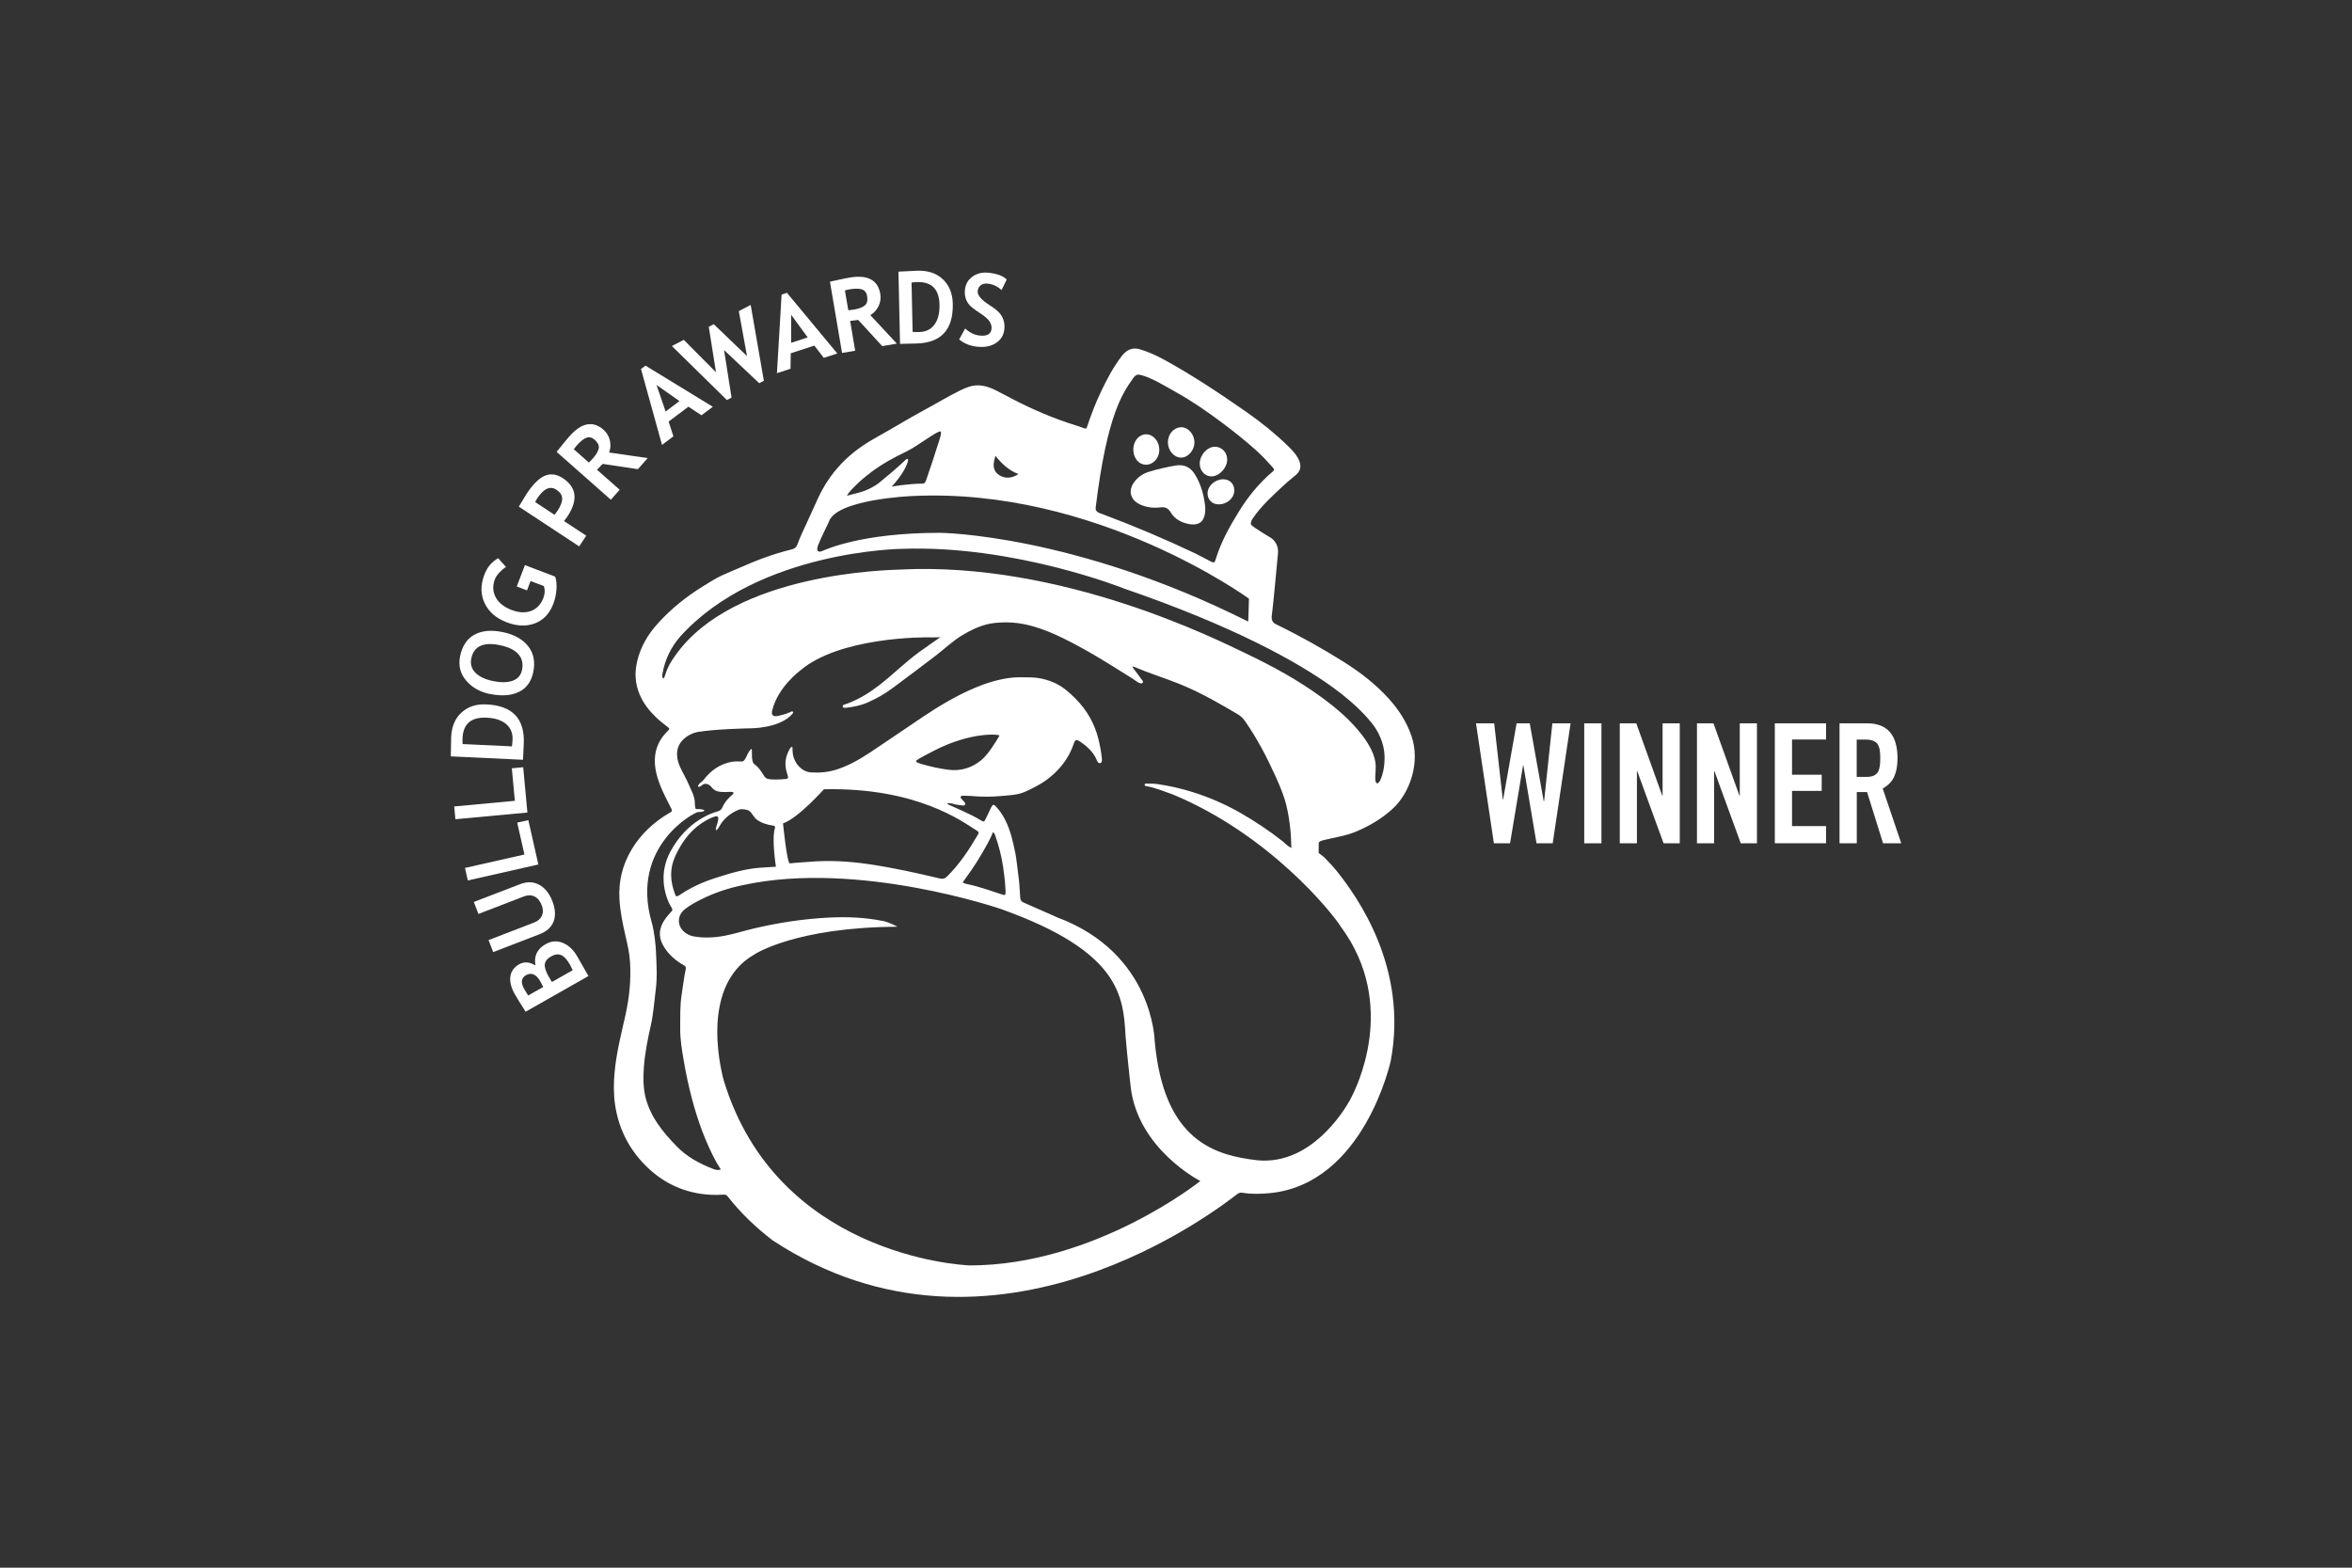 <?xml version="1.0" encoding="UTF-8"?> <svg xmlns="http://www.w3.org/2000/svg" id="Layer_1" width="600" height="400" viewBox="0 0 600 400"><rect x="0" y="0" width="600" height="400" fill="#333333" stroke="none"/><defs><style>.cls-1{fill:#fff;}</style></defs><path class="cls-1" d="m147.32,244.13l2.79,4.91-16.03,9.11c-1.33-2.1-2.24-3.59-2.74-4.46-.95-1.66-1.33-3.17-1.15-4.51.18-1.34.93-2.39,2.25-3.14,1.27-.72,2.66-.62,4.16.3-.44-2.39.42-4.2,2.59-5.43,1.46-.83,2.93-.94,4.42-.32,1.48.61,2.72,1.79,3.71,3.54Zm-12.58,9.88l3.84-2.19c-.22-.45-.47-.92-.74-1.4-1.05-1.85-2.28-2.38-3.67-1.59-1.23.7-1.37,1.9-.41,3.58.25.45.58.98.98,1.6Zm6.06-3.45l5.3-3.01c-.28-.61-.52-1.09-.72-1.45-.72-1.27-1.46-2.07-2.22-2.4-.76-.33-1.63-.21-2.63.36-.91.52-1.42,1.16-1.54,1.93-.11.77.21,1.82.96,3.15.16.28.44.75.85,1.42Z"></path><path class="cls-1" d="m125.81,242.93l-1.18-3.06,11.67-4.5c.93-.36,1.57-.93,1.93-1.72.36-.79.35-1.68-.03-2.66-.43-1.1-1.04-1.86-1.85-2.25-.81-.4-1.7-.4-2.69-.02l-11.61,4.48-1.18-3.06,11.85-4.56c1.77-.68,3.39-.62,4.85.18,1.46.8,2.57,2.19,3.34,4.17.77,2,.87,3.73.31,5.19s-1.75,2.55-3.58,3.25l-11.83,4.56Z"></path><path class="cls-1" d="m137.33,220.58l-17.99,4.07-.72-3.19,15.16-3.43-1.84-8.13,2.84-.64,2.56,11.33Z"></path><path class="cls-1" d="m134.54,207.32l-18.37,1.71-.3-3.26,15.47-1.44-.77-8.3,2.9-.27,1.07,11.56Z"></path><path class="cls-1" d="m133.61,189.77l-.19,4.09-18.42-.87c.03-2.61.06-4.26.09-4.93.13-2.68,1.01-4.78,2.66-6.27,1.65-1.5,3.77-2.19,6.37-2.06,6.62.31,9.79,3.66,9.49,10.04Zm-15.6.08l12.58.59c.08-.53.13-1.09.16-1.71.08-1.65-.46-2.97-1.62-3.97-1.15-.99-2.81-1.54-4.97-1.64-3.94-.19-6,1.55-6.17,5.22-.02.35-.01.85.02,1.5Z"></path><path class="cls-1" d="m124.97,177.08c-2.57-.53-4.6-1.69-6.09-3.47-1.49-1.78-1.99-3.85-1.5-6.21.54-2.6,1.75-4.42,3.65-5.46s4.3-1.26,7.21-.66c2.91.6,5.07,1.8,6.49,3.59,1.41,1.79,1.85,4,1.3,6.64-.5,2.42-1.73,4.11-3.7,5.05-1.96.94-4.41,1.11-7.36.5Zm.69-3.33c2.11.44,3.82.42,5.13-.06,1.31-.48,2.1-1.4,2.38-2.76.33-1.6.02-2.94-.94-4.02-.96-1.08-2.52-1.84-4.68-2.29-4.23-.88-6.68.25-7.32,3.37-.3,1.43.05,2.65,1.04,3.65.99,1,2.45,1.7,4.39,2.11Z"></path><path class="cls-1" d="m127.12,142.46l1.97,2.22c-.46.24-.99.67-1.6,1.3-.6.63-1.01,1.22-1.22,1.76-.65,1.69-.58,3.25.19,4.67.77,1.42,2.13,2.5,4.06,3.23,1.84.7,3.49.78,4.95.24,1.46-.54,2.51-1.64,3.14-3.3.42-1.09.46-2.1.13-3.04l-3.39-1.29-.91,2.39-2.61-1,2.08-5.45,7.72,2.94c.32.96.42,2.07.32,3.35-.1,1.28-.37,2.48-.81,3.62-.94,2.47-2.5,4.12-4.67,4.95-2.17.83-4.59.74-7.25-.28-2.66-1.01-4.52-2.63-5.58-4.84s-1.08-4.65-.07-7.32c.72-1.89,1.9-3.28,3.53-4.18Z"></path><path class="cls-1" d="m143.88,132.95l5.67,3.73-1.8,2.73-15.4-10.14c1.12-1.87,1.79-2.97,1.99-3.27,1.6-2.43,3.15-3.97,4.63-4.6,1.49-.63,3.02-.43,4.61.61,3.53,2.33,3.93,5.57,1.19,9.74-.2.31-.5.71-.89,1.19Zm-7.36-4.85l4.93,3.25c.35-.43.62-.78.79-1.05.82-1.25,1.21-2.3,1.17-3.15-.04-.85-.53-1.58-1.47-2.2-1.6-1.05-3.25-.29-4.94,2.28-.19.29-.35.58-.49.87Z"></path><path class="cls-1" d="m162.71,119.71l-8.97-1.35c-.33.37-.82.87-1.44,1.5l5.78,5.1-2.25,2.55-13.83-12.21c.12-.14.57-.69,1.34-1.66s1.4-1.73,1.91-2.3c3.1-3.51,6.01-4.07,8.73-1.67.82.72,1.35,1.62,1.6,2.7.25,1.08.18,2.11-.19,3.09l9.84,1.42-2.5,2.83Zm-16.33-5.08l3.84,3.39c.44-.42.76-.75.97-.99.91-1.03,1.42-1.9,1.55-2.63.13-.73-.22-1.47-1.06-2.21-.68-.6-1.38-.77-2.1-.49-.72.27-1.57.95-2.53,2.05-.23.26-.46.56-.68.88Z"></path><path class="cls-1" d="m178.94,105.95l-3.32-2.18-5.05,3.8,1.22,3.76-2.91,2.19-5.36-19.37,1.15-.86,17.17,10.5-2.89,2.17Zm-11.46-7.73l2.32,6.78,3.54-2.66-5.86-4.12Z"></path><path class="cls-1" d="m194.86,97.15l-1.19.62-8.96-8.45,1.91,12.13-1.19.62-14.03-13.78,3.03-1.58,8.22,8.27-1.84-11.6,1.27-.66,8.48,8.13-2.09-11.47,3.03-1.58,3.36,19.34Z"></path><path class="cls-1" d="m210.17,91.32l-2.44-3.14-6.01,1.96-.06,3.95-3.46,1.13,1.19-20.06,1.36-.45,12.85,15.48-3.44,1.12Zm-8.35-11.01v7.16s4.22-1.38,4.22-1.38l-4.22-5.79Z"></path><path class="cls-1" d="m225.06,88.32l-6.13-6.69c-.49.08-1.18.16-2.06.26l1.29,7.6-3.35.57-3.09-18.19c.18-.03.87-.18,2.08-.45,1.21-.27,2.18-.47,2.93-.59,4.62-.79,7.23.61,7.84,4.19.18,1.08.03,2.11-.46,3.1-.49.99-1.18,1.76-2.09,2.28l6.77,7.28-3.72.63Zm-9.52-14.21l.86,5.05c.6-.05,1.06-.1,1.38-.16,1.35-.23,2.3-.59,2.86-1.08.56-.49.75-1.28.56-2.38-.15-.89-.59-1.46-1.32-1.7-.73-.24-1.82-.24-3.26,0-.35.06-.71.15-1.08.26Z"></path><path class="cls-1" d="m233.69,87.65l-4.09.09-.4-18.43c2.61-.15,4.25-.23,4.92-.24,2.69-.06,4.83.68,6.44,2.22s2.44,3.61,2.5,6.21c.14,6.63-2.98,10.02-9.37,10.15Zm-1.15-15.56l.27,12.59c.53.04,1.1.05,1.71.04,1.65-.04,2.94-.66,3.85-1.88.91-1.22,1.34-2.91,1.3-5.07-.08-3.95-1.96-5.88-5.63-5.8-.35,0-.85.05-1.5.12Z"></path><path class="cls-1" d="m244.68,86.61l1.53-2.78c1.18,1.05,2.39,1.64,3.64,1.78,1.91.22,2.94-.34,3.09-1.68.07-.63-.09-1.25-.47-1.87s-1.24-1.36-2.57-2.23c-1.32-.86-2.21-1.55-2.64-2.06-.44-.51-.75-1.09-.94-1.75-.19-.66-.24-1.36-.16-2.12.16-1.42.81-2.54,1.96-3.35,1.15-.82,2.53-1.13,4.16-.95,2.12.24,3.63.81,4.53,1.72l-1.31,2.69c-1.05-.95-2.21-1.49-3.48-1.64-.75-.09-1.36.05-1.81.4-.46.35-.72.84-.8,1.47-.12,1.05.92,2.28,3.12,3.68,1.16.74,1.98,1.39,2.46,1.96.49.57.83,1.2,1.04,1.91s.26,1.47.17,2.29c-.17,1.49-.89,2.64-2.18,3.47-1.28.83-2.91,1.13-4.87.9-1.71-.19-3.2-.81-4.48-1.85Z"></path><path class="cls-1" d="m400.66,184.56l-4.56,30.61h-4.13l-3.35-19.86h-.09l-3.31,19.86h-4.13l-4.56-30.61h4.64l2.19,19.43h.09l3.44-19.43h3.35l3.57,19.9h.09l2.11-19.9h4.64Z"></path><path class="cls-1" d="m404.14,215.17v-30.61h4.39v30.61h-4.39Z"></path><path class="cls-1" d="m413.21,215.17v-30.61h4.21l6.62,18.44h.09v-18.44h4.38v30.61h-4.13l-6.71-18.4h-.09v18.4h-4.38Z"></path><path class="cls-1" d="m432.9,215.17v-30.61h4.21l6.62,18.44h.09v-18.44h4.38v30.61h-4.13l-6.71-18.4h-.09v18.4h-4.38Z"></path><path class="cls-1" d="m452.76,215.17v-30.61h13.07v4.13h-8.68v8.98h7.57v4.13h-7.57v8.98h8.68v4.38h-13.07Z"></path><path class="cls-1" d="m469.27,215.17v-30.61h7.05c5.16,0,7.74,2.99,7.74,8.98,0,1.81-.28,3.34-.84,4.6s-1.54,2.28-2.94,3.05l4.73,13.97h-4.64l-4.08-13.07h-2.62v13.07h-4.38Zm4.38-26.48v9.54h2.49c.77,0,1.39-.11,1.85-.32s.82-.52,1.07-.92c.23-.4.39-.9.47-1.48.09-.59.13-1.27.13-2.04s-.04-1.45-.13-2.04c-.09-.59-.26-1.1-.52-1.53-.54-.8-1.58-1.2-3.09-1.2h-2.28Z"></path><path class="cls-1" d="m308.05,125.84c-.04,1.62,1.15,2.84,2.79,2.85,2.2.02,4.04-1.62,4.03-3.58-.01-1.66-1.17-2.82-2.83-2.82-2.07,0-3.95,1.67-3.99,3.54Z"></path><path class="cls-1" d="m309.03,121.56c2-.02,4.01-2.15,4.03-4.28.02-1.86-1.4-3.32-3.2-3.29-1.94.03-3.8,2.14-3.81,4.31,0,1.8,1.34,3.27,2.98,3.25Z"></path><path class="cls-1" d="m301.28,116.76c1.78,0,3.39-1.8,3.42-3.83.03-2.05-1.55-3.92-3.31-3.91-1.94,0-3.47,1.72-3.45,3.87.02,2.09,1.56,3.87,3.35,3.87Z"></path><path class="cls-1" d="m337.83,218.76c-.56-.46-1.04-.86-1.44-1.11,0-.34.04-2.25.02-2.5-.04-.49.96-.72,1.41-.83,2.82-.7,5.51-1.03,8.17-2.16,3.48-1.47,6.7-3.38,9.48-5.99,4.06-3.81,6.97-11.54,4.59-18.41-1.23-3.55-3.2-6.62-5.69-9.39-3.4-3.79-7.4-6.87-11.69-9.56-5.55-3.47-11.26-6.67-17.16-9.52-1.19-.54-1.21-1.62-1.05-2.54.26-1.48,1.53-15.51,1.54-15.55.25-2.79-1.82-3.97-1.82-3.97,0,0-4.85-2.9-5.03-3.36-.23-.58.16-1.17.43-1.6,2.22-3.29,5.23-5.94,8.12-8.65.94-.88,1.99-1.64,2.95-2.5,1.06-.95,1.32-2.06.83-3.4-.22-.61-.54-1.17-.92-1.69-.62-.84-1.34-1.59-2.08-2.31-3.28-3.16-6.83-6.02-10.56-8.62-6.78-4.73-13.66-9.31-20.92-13.3-1.95-1.07-3.96-1.97-6.09-2.64-1.8-.57-3.22-.05-4.44,1.29-.17.18-.31.39-.46.59-2.07,2.72-3.64,5.73-5.11,8.8-1.38,2.87-2.52,5.84-3.53,8.86-.24.73-.28.75-.97.52-.58-.19-1.14-.42-1.72-.6-5.86-1.8-11.47-4.21-16.9-7.07-1.27-.67-2.52-1.35-3.81-1.99-2.21-1.09-4.49-1.69-6.94-.83-.68.24-1.33.52-1.98.83-3.25,1.59-6.33,3.48-9.51,5.19-3.93,2.12-7.73,4.49-11.65,6.65-2.98,1.65-5.78,3.52-8.27,5.91-3.08,2.96-5.41,6.36-7.14,10.23-.92,2.06-1.85,4.11-2.8,6.15-.78,1.69-1.61,3.36-2.22,5.12-.28.8-.73,1.2-1.56,1.39-4.6,1.11-9.01,2.79-13.33,4.71-1.44.64-2.9,1.22-4.33,1.87-1.73.79-3.31,1.84-4.93,2.83-4.24,2.6-8.07,5.7-11.42,9.37-2.55,2.78-4.44,5.95-5.34,9.67-.71,2.95-.56,5.81.64,8.61.95,2.22,2.4,4.06,4.11,5.72.93.9,1.94,1.69,2.97,2.48.6.46.58.54.04,1.07-2.92,2.85-3.77,6.31-3,10.23.45,2.26,1.34,4.37,2.35,6.43.52,1.06,1.04,2.12,1.59,3.16.23.44.19.74-.27.95-.13.06-.25.13-.38.21-3.94,2.35-7.22,5.4-9.56,9.37-2.26,3.83-3.27,7.99-3.03,12.43.17,3.23.83,6.38,1.55,9.52.51,2.19,1.02,4.39,1.15,6.65.28,4.57-.17,9.08-1.17,13.54-1.08,4.85-2.33,9.66-2.77,14.64-.25,2.76-.27,5.51.13,8.24.85,5.72,3.24,10.72,7.22,14.93,4.69,4.95,10.42,7.68,17.26,8.03,1.08.05,2.15.02,3.22-.05.48-.03.79.14,1.08.53,3.31,4.23,7.17,7.89,11.42,11.15,56.66,37.2,114.81-9.01,118.43-11.75.42-.32.83-.5,1.38-.41,2.35.4,4.71.31,7.07.1,24.04-2.4,30.79-33.74,30.8-33.79,4.48-23.88-8.68-41.91-13.6-48.17-1.04-1.32-2.23-2.51-3.38-3.75Zm-58.31-89.34c2.93-23.99,7.03-29.24,9.44-32.78.51-.75,1.01-1.2,1.89-1,2.75.61,6.31,2.84,9.29,4.5,3.95,2.2,7.64,4.77,11.27,7.46,3.16,2.35,6.25,4.79,9.17,7.43,1.44,1.3,2.75,2.72,4.04,4.16.52.58.52.73.03,1.15-3.48,2.94-6.3,6.43-8.68,10.3-2.25,3.66-4.35,7.4-5.67,11.52-.07.2-.12.41-.19.61-.27.83-.41.91-1.23.5-1.34-.67-2.64-1.43-4-2.08-7.82-3.71-15.86-7.11-23.97-10.13-1.43-.43-1.48-1.12-1.38-1.62Zm-25.59-13.13c1.51,1.92,3.45,3.8,5.86,4.65-1.91,1.41-4.19,1.14-5.5-.21-1.31-1.36-.71-3.04-.36-4.43Zm-31.88,4.31c3.05-2.27,5.87-3.81,9.29-5.46,2.68-1.29,7.31-4.94,8.51-5.07.62-.07-.34,2.58-.43,2.86-1.16,3.64-1.81,5.7-3.07,9.31-.07.2-.16.4-.23.6-.14.38-.38.55-.81.56-3.73.02-7.85.76-7.85.76,0,0,3.53-3.65,4.2-6.69.07-.32-.19-.47-.46-.29-.2.14-.38.33-.55.5-2.15,2.03-4.86,4.27-6.45,5.56-.6.48-1.95,1.29-3.29,1.86-1.33.57-3.25.92-4.87,1.4.31-.58.88-1.26,1.3-1.69,1.57-1.63,2.91-2.85,4.72-4.19Zm-13.37,18.56c.57-1.57,2.72-5.89,2.72-5.89,1.64-5.9,21.17-6.7,21.23-6.7,46.89-2.35,85.98,26.18,85.98,26.18,0,0-.16,5.87-.19,5.85-44.55-22.37-78.58-22.65-78.65-22.65-20.23,0-29.31,4.36-30.1,4.68-.79.32-1.56.11-.99-1.46Zm-38.98,33.01c-.1.34-.19.69-.48,1.01-.37-.41-.29-.89-.22-1.31.65-3.64,2.19-6.84,4.66-9.61,19.89-21.84,56.39-22.22,56.39-22.22,28.69-1.05,56.67,10.1,56.61,10.1,27.94,9.61,44.29,18.68,53.37,25.26,6.5,4.71,9.29,8.35,9.83,9,1.58,1.9,3.42,5.15,3.35,9.22-.03,1.39-.19,2.77-.59,4.11-.06.18-.76,2.54-1.43,2.07-.67-.48-.2-2.36-.24-4.31-.05-2.67-1.55-5.41-3.57-8.04-2.84-3.69-6.35-6.67-10.09-9.42-6.08-4.47-12.67-8.07-19.46-11.3-6.88-3.27-46.69-23.54-88.35-21.4-2.6.13-42.21.72-57.15,21.84-1.11,1.53-2.1,3.15-2.62,5Zm77.6,150.7c-2.93-.12-49.08-2.98-62.61-46.99,0-.02-7.15-23.95,7.8-32.37.02-.05,10.5-6.92,36.41-7.05.14,0-2.13-1.15-3.48-1.43-4.51-.93-9.06-1.14-13.67-.92-6.67.32-13.24,1.31-19.72,2.86-2.43.58-4.82,1.36-7.28,1.81-2.62.48-5.26.61-7.89.12-.71-.13-1.36-.44-1.95-.85-2.19-1.49-2.32-4.36-.24-6.03,1.29-1.03,2.75-1.81,4.22-2.55,3.41-1.71,7-2.89,10.73-3.65,29.39-6.38,65.7,6.11,65.7,6.11,30.5,10.86,31.26,22.3,31.82,32.54.34,4.24,1.28,12.66,1.28,12.7,1.77,16.04,17.79,24.17,17.79,24.17,0,0-26.88,21.54-58.91,21.54Zm-64.64-111.06c.25.13.8-.83,1.05-1.27,1.38-2.47,4.1-3.73,4.92-4,.6-.2,2.09.01,2.59.43.71.6,1.13,1.67,1.89,2.2,1.29.9,2.61,1.26,4.21,1.5.33.05.41.24.38.53,0,.07-.02.14-.04.21-.83,2.77.28,9.74.28,9.74,0,0-3.12.17-4.3.27-3.95.33-7.71,1.5-11.45,2.71-3.07,1-5.99,2.33-8.68,4.15-.12.08-.24.16-.37.22-.6.31-.69.29-.93-.35-1.29-3.33-1.41-6.56.07-9.74,1.16-2.5,2.57-4.79,4.77-6.84,1.35-1.26,3.62-2.76,5.41-3.26.63-.18,1.02.1.59,1.58-.19.64-.62,1.79-.37,1.92Zm66.3-.02c.82.51.86.57.36,1.41-2.19,3.75-4.6,7.33-7.7,10.42-.55.55-1.03.72-1.79.54-6.05-1.44-12.13-2.78-18.28-3.68-5-.73-10.04-1.02-15.1-.58-1.28.11-3.66.22-4.94.4-.75.1-1.76-10.2-1.76-10.2,4.05-1.48,10.39-8.72,10.44-8.72,23.78-.52,35.46,8.35,38.78,10.42Zm-14.95-17.93c.8-.54,3.29-1.81,4.14-2.26,9.72-5.05,17-4.23,16.82-3.91-.98,1.75-2.98,4.87-4.55,6.18-2.46,2.05-5.25,2.92-8.46,2.54-2.07-.25-4.75-.84-6.75-1.43-.38-.11-.75-.23-1.11-.38-.49-.21-.54-.45-.09-.75Zm15.76,25.1c1.28-2.13,2.59-4.26,3.53-6.62.45.22.53.68.66,1.06.9,2.6,1.58,5.27,1.97,7.99.25,1.7.45,3.4.54,5.11.01.25.04.5.05.75.04,1.22-.03,1.27-1.15.9-1.15-.38-2.3-.78-3.45-1.15-1.8-.58-3.62-1.11-5.47-1.49-.28-.06-.56-.12-.85-.39,1.46-2.01,2.9-4.03,4.18-6.16Zm94.65,61.66c-1.77,3.2-10.16,16.63-23.54,15.44-10.92-1.25-24.03-4.87-26.32-30.51,0,0-.38-22.3-24.76-31.44-2.87-1.29-5.75-2.56-8.64-3.81-.65-.28-.87-.65-.91-1.37-.1-2.03-.23-4.06-.53-6.08-.26-1.73-.36-3.48-.71-5.2-.6-2.91-1.24-5.8-2.6-8.48-.64-1.26-1.41-2.4-2.38-3.42-.53-.56-.8-.52-1.16.22-.47.96-.94,1.93-1.39,2.9-.4.84-.5.91-1.26.44-1.5-.92-3.08-1.66-4.67-2.4-1.04-.48-2.08-.94-3.13-1.41-.29-.13-.62-.19-.84-.6.6.04,1.14.06,1.66.23.75.24,1.55.25,2.32.39.26.05.51-.02.65-.26.13-.23-.04-.42-.16-.58-.25-.31-.52-.58-.79-.87-.12-.13-.26-.28-.2-.47.07-.24.29-.31.51-.31.79.02,1.58.01,2.36.08,2.47.22,4.92.23,7.39,0,1.32-.12,2.63-.2,3.94-.42,1.89-.32,3.49-1.25,5.14-2.1,1.76-.91,3.36-2.08,4.78-3.45,2.08-2.01,3.68-4.38,4.64-7.13.49-1.41.67-1.5,1.92-.64,1.73,1.19,3.23,2.6,4.06,4.59.15.37.43.9.9.74.43-.14.43-.7.39-1.14-.18-1.71-.48-3.39-.9-5.06-.98-3.91-2.91-7.28-5.74-10.15-1.57-1.59-3.21-3.07-5.25-4.03-2-.93-4.12-1.44-6.32-1.48-1.82-.03-3.64-.11-5.47.15-3.07.44-5.99,1.35-8.83,2.56-4.63,1.97-8.93,4.53-13.1,7.32-4.46,2.98-8.87,6.05-13.35,9.01-2.72,1.8-5.53,3.44-8.66,4.45-2.14.69-4.34.9-6.57.75-2.29-.16-4.22-2.14-4.64-4.67-.09-.54-.08-1.2-.11-1.67s-.51.03-.68.33c-1.1,1.93-1.4,3.7-.81,5.85.1.38.25.75.33,1.13.11.5-.02.67-.51.71-1.58.15-3.99.27-4.88-.12-.89-.39-1.22-2.24-3.22-3.72-.9-.67-.37-3.8-.69-3.8-.27,0-.88.99-1.27,1.9-.27.63-.68,1.3-1.19,1.28-.86-.03-1.72-.07-2.57.08-3,.56-5.32,2.19-7.15,4.58-.44.57-.83.62-1.24,1.2-.18.26-.27.44-.17.54.2.2.69-.11.91-.3.28-.23.71-.52,1.38-.36.33.08.89.49,1.13.82,1.03,1.39,2.67,1.19,3.66,1.23.23,0,1.3-.09,1.67,0,.52.12.26.49-.31.95-.01.01-1.51,1.19-2.24,2.93-.26.63-.7.93-1.34,1.1-1,.27-7.73,2.24-12.01,10.34-2.1,3.99-2.22,8.42-.42,12.71.19.46.47.88.71,1.32.41.75.41.75-.17,1.37-.75.82-1.46,1.66-1.99,2.65-1.1,2.06-.95,4.07.23,6.02,1.25,2.07,3.01,3.62,5.1,4.79.49.27.64.5.51,1.08-.45,2.06-.66,4.16-1,6.24-.49,2.95-.37,5.92-.4,8.88-.02,2.77.45,5.48.91,8.19.55,3.28,1.25,6.52,2.1,9.74,1.47,5.55,3.41,10.92,6.13,15.99.35.66.78,1.28,1.22,1.99-.78.32-1.45.07-2.05-.16-3.43-1.34-6.63-3.06-9.22-5.74-3.58-3.7-6.61-7.39-7.91-12.39-.66-2.54-.63-5.39-.43-8.01.26-3.35.97-7.02,1.72-10.29.7-3.03.88-6.06,1.28-9.14.43-3.34.22-6.38.07-9.76-.07-1.64-.36-4.98-1.11-7.61-5.53-19.39,10.97-28.09,11.87-28.09s1.54-.14,1.57-.39-1.22-.39-1.68-.36-.5,0-.57-.18c-.07-.18-.15-.67-.15-1,0,0,0,0,0,0,.04-.99-.2-2.23-.99-3.78-1.35-3.26-1.97-3.89-2.81-5.83-2.75-6.32,2.74-8.52,4.38-8.86,4.77-.81,13.44-.95,13.44-.95,0,0,7.76.1,10.94-3.81,0,0,.2-.28.09-.4-.28-.25-.53-.03-.77.09-1.2.57-2.93.91-2.95.92-2.3.58-1.59-1.42-1.59-1.42,1.43-5.93,7.09-10.1,7.15-10.15,10.01-8.51,31.41-8.55,33.74-8.43.58.03,2-.07,2-.07,0,0-4.25,2.96-5.58,3.93-3.6,2.65-6.61,5.7-10.15,8.43-2.56,1.97-4.91,3.38-7.93,4.57-.33.13-.68.2-1.01.34-.17.07-.29.22-.24.46.05.24.19.27.38.29.14.01.29.03.43.01,1.88-.21,3.83-.59,5.59-1.38,2.48-1.11,4.42-2.23,6.57-3.84,3.63-2.73,7.3-5.42,10.89-8.2,2.13-1.65,4.27-3.69,6.58-5.07,2.59-1.54,5.31-2.85,8.36-3.16,1.92-.2,3.86-.21,5.78.04,5.5.72,10.62,3.24,15.47,5.84,3.66,1.96,7.19,4.14,10.71,6.35,1.45.91,2.94,1.78,4.33,2.78.06.04,1.02.67,1.36.31.37-.4-.14-.77-.36-1.09-.55-.79-1.14-1.56-1.72-2.33-.19-.25-.39-.48-.49-.78.23.05.47.08.68.17,3.65,1.56,7.45,2.73,11.14,4.2,2.93,1.17,5.75,2.56,8.52,4.06,2.17,1.18,4.3,2.43,6.43,3.68.79.46,1.42,1.03,1.95,1.79,3.04,4.36,5.5,9.04,7.69,13.87,1.14,2.51,2.23,5.04,2.89,7.72.52,2.12.81,4.27,1.04,6.44.15,1.43.14,2.84.22,4.37-.92-.42-1.5-1.12-2.18-1.67-3.4-2.69-7-5.09-10.76-7.25-3.86-2.21-7.92-3.98-12.17-5.32-2.97-.93-5.99-1.63-9.08-2.07-.93-.13-1.84-.09-2.76-.13-.22-.01-.48.05-.49.31,0,.25.24.32.46.36,2.3.39,4.44,1.32,6.63,2.07,24.6,10.17,40.68,30.1,42.97,33.79,14.66,19.84,4.01,41.14,2.38,44.1Z"></path><path class="cls-1" d="m291.58,118.47c2.1.56,4.16-1.26,4.16-3.68,0-2.37-1.82-4.26-3.79-3.95-1.55.25-2.71,1.71-2.83,3.57-.12,1.93.92,3.65,2.46,4.06Z"></path><path class="cls-1" d="m290.84,128.73c1.68.75,3.44.95,5.25.72,1.13-.14,1.92.23,2.51,1.21,1.04,1.73,2.65,2.65,4.6,3.03,2.84.55,4.32-.7,4.27-4.08-.23-2.72-.93-5.79-2.64-8.56-1.15-1.86-2.79-2.66-5.01-2.26-2.29.41-4.55.91-6.77,1.6-1.51.48-2.76,1.33-3.71,2.61-1.63,2.2-.99,4.6,1.51,5.72Z"></path></svg> 